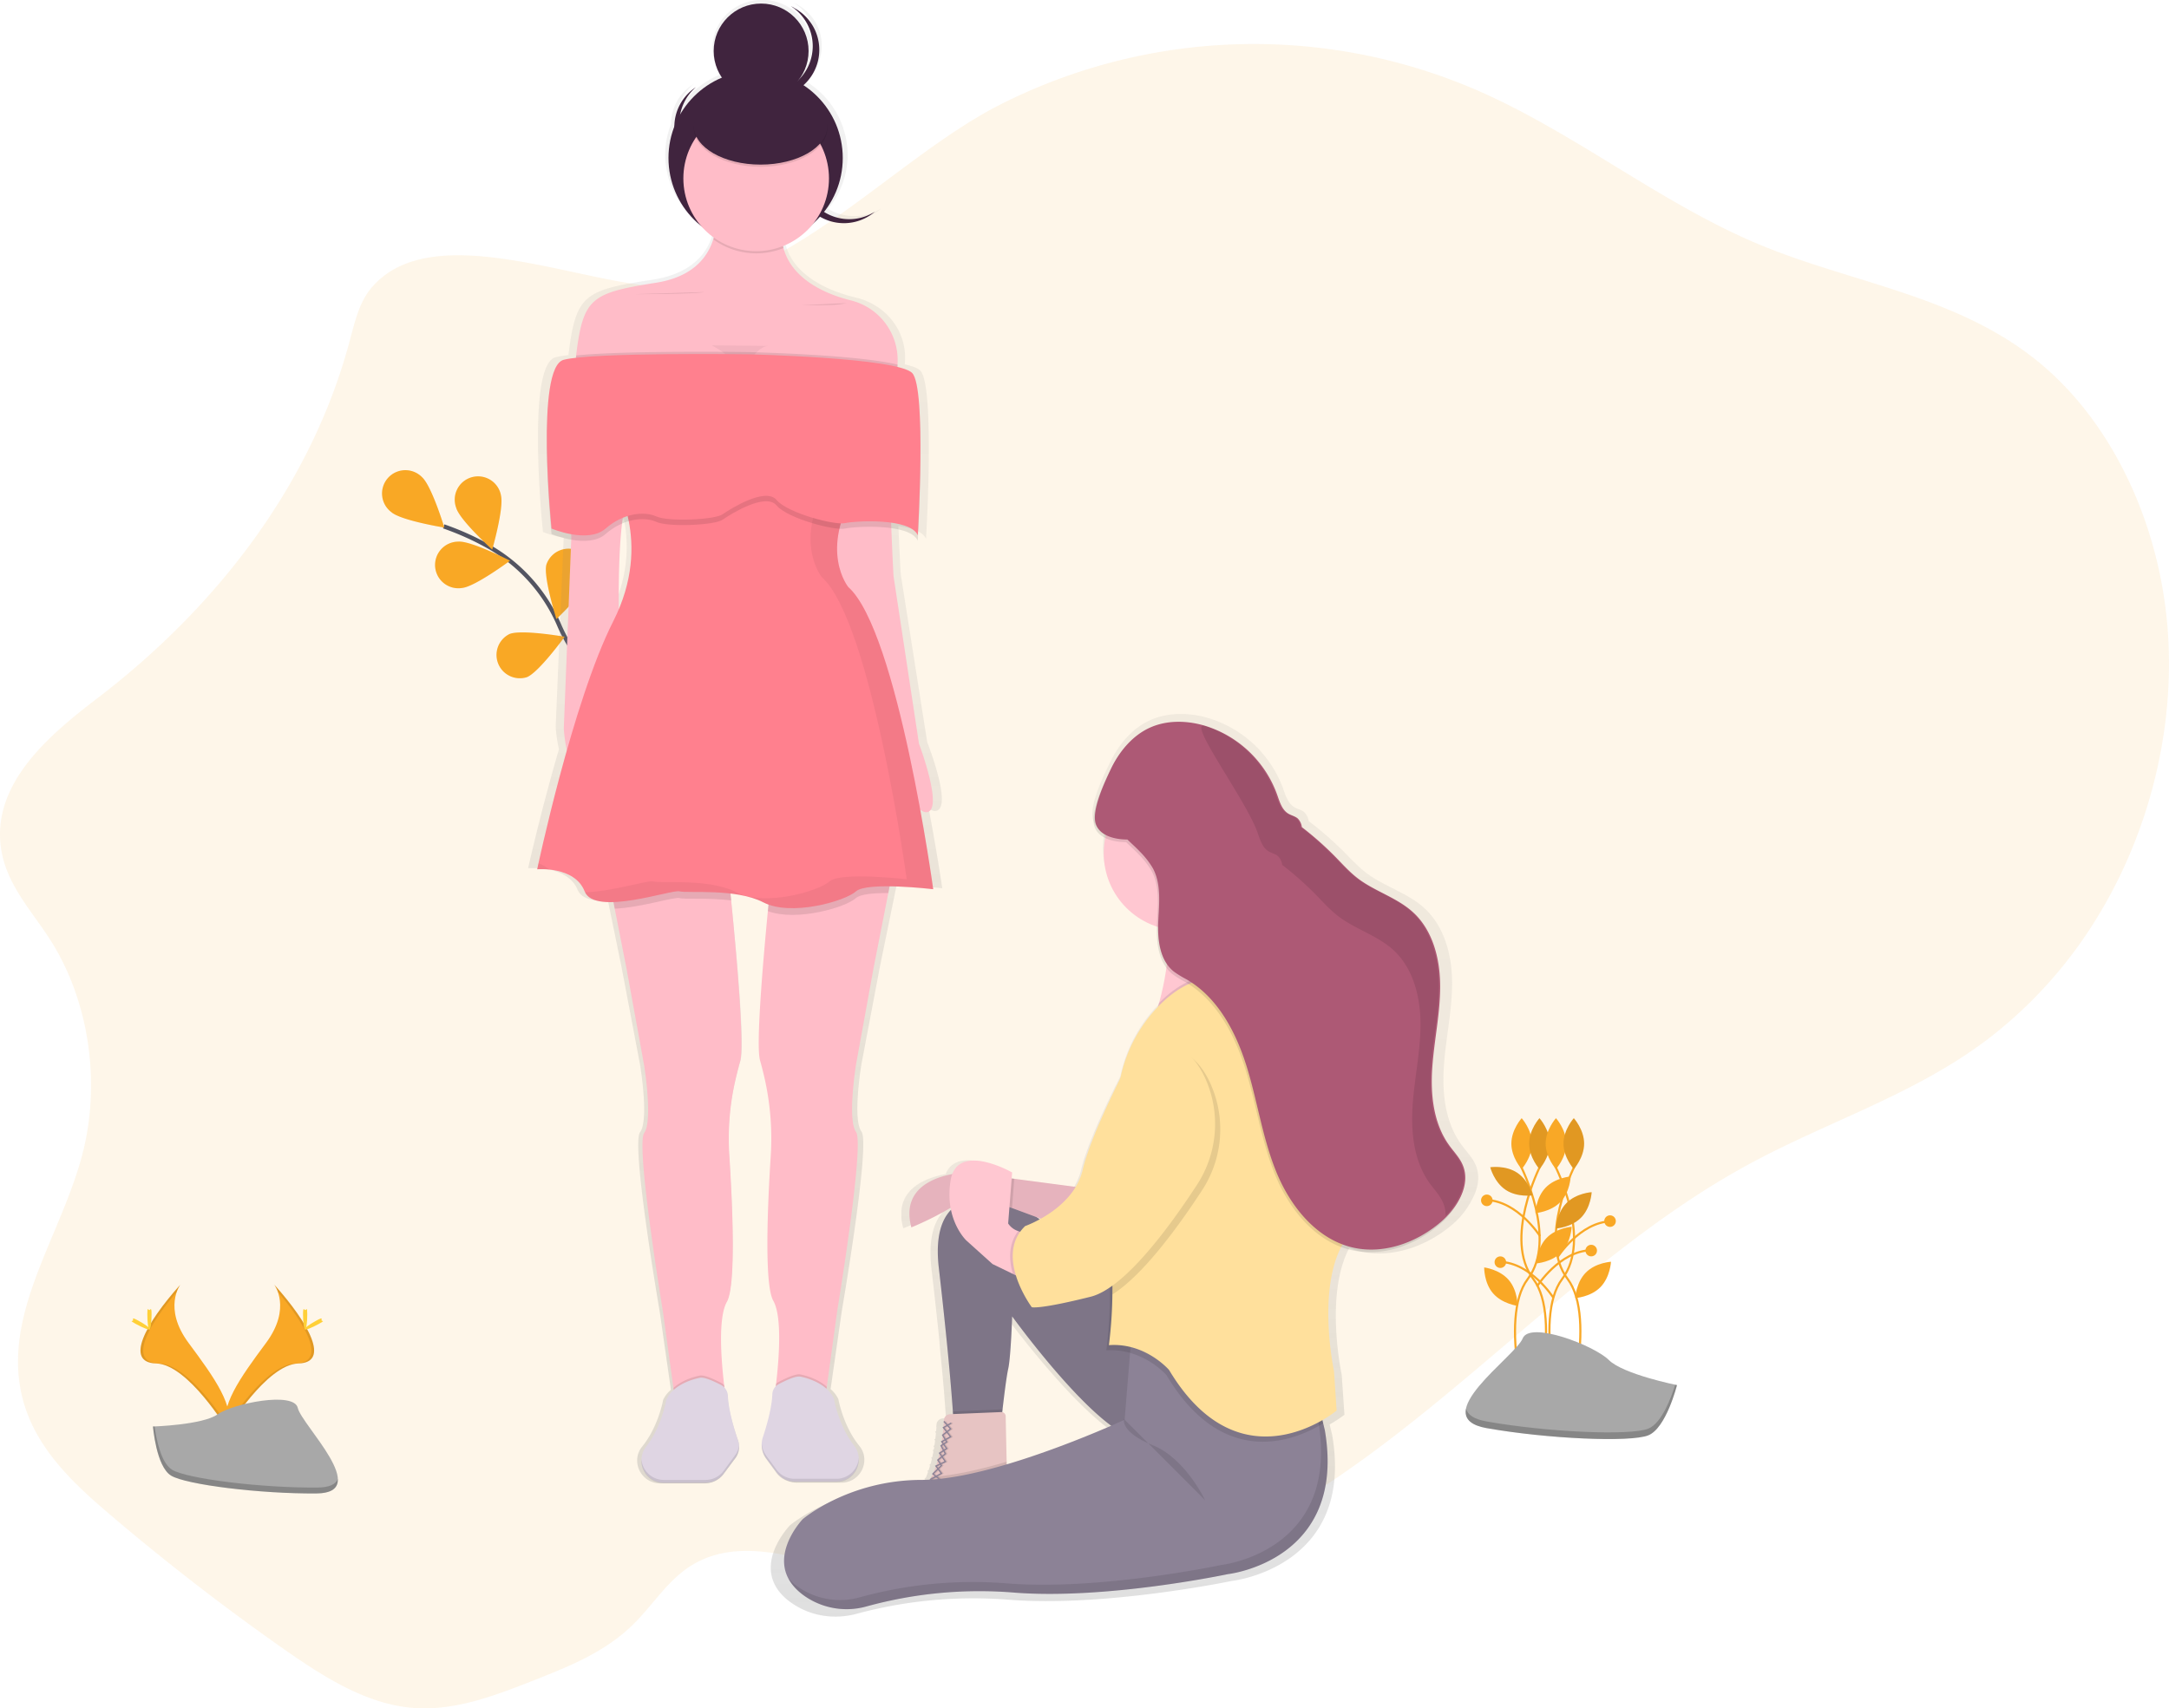 <svg id="3e90e3bd-4737-44d7-adc0-e2bfcead9cc9" data-name="Layer 1" xmlns="http://www.w3.org/2000/svg" xmlns:xlink="http://www.w3.org/1999/xlink" width="1022.76" height="805.71" viewBox="0 0 1022.76 805.71"><defs><linearGradient id="55f29204-bbf8-4e51-a460-f0aa6bf08779" x1="618.95" y1="809.58" x2="618.95" y2="383.84" gradientUnits="userSpaceOnUse"><stop offset="0" stop-color="gray" stop-opacity="0.25"/><stop offset="0.54" stop-color="gray" stop-opacity="0.12"/><stop offset="1" stop-color="gray" stop-opacity="0.1"/></linearGradient><linearGradient id="c12ee75b-8fd4-4091-ace4-e82fe8783f46" x1="435.29" y1="747" x2="435.29" y2="47.15" xlink:href="#55f29204-bbf8-4e51-a460-f0aa6bf08779"/></defs><title>girl just wanna have fun</title><path d="M263.42,183.31c-5.48,6.65-7.59,16-9.95,24.79-19,70.84-65.82,127.82-119.14,168.52C111.75,393.87,84.26,417,89.2,447.89c2.66,16.6,14.33,28.82,23,42.34,18.19,28.31,24.09,66.79,15.42,100.68-9.86,38.56-37.42,74.54-28.89,113.53,5.26,24,23.12,41.08,40.29,55.76q40.18,34.33,82.92,64.32c19.1,13.4,39.42,26.44,61.68,28.14,19.6,1.5,38.8-5.95,57.41-13.3,16.26-6.43,32.93-13.12,46.06-26,8.57-8.41,15.4-19.26,24.92-26.14,22.36-16.16,51.08-5.92,76.72,1,60.5,16.24,125.25,10.31,182.82-16.74,88.31-41.5,155.62-128.65,242-175.41,37.14-20.11,77.54-32.59,111.93-58.49a209.09,209.09,0,0,0,49.2-53.24c26-40.11,40.06-91.25,36-141.31s-26.81-98.3-62.54-126.56c-38.25-30.25-86.56-35.9-130.08-54.06-44.94-18.76-84.92-51-129.43-71.13a264.67,264.67,0,0,0-228.29,5.16c-48.44,24.45-97.54,81.62-151.49,85.92C370.42,185.39,293.43,146.89,263.42,183.31Z" transform="translate(-88.62 -47.15)" fill="#f9a826" opacity="0.1"/><path d="M415.27,400.85s-46.81-21.58-62.83-58.55a78.1,78.1,0,0,0-32.73-37,131.35,131.35,0,0,0-21.88-9.91" transform="translate(-88.62 -47.15)" fill="none" stroke="#535461" stroke-miterlimit="10" stroke-width="2"/><path d="M287.58,272.16c4.56,4,10.57,23.81,10.57,23.81s-20.45-3.3-25-7.29a11,11,0,1,1,14.44-16.52Z" transform="translate(-88.62 -47.15)" fill="#f9a826"/><path d="M324.79,280.59c1.66,5.83-4.07,25.74-4.07,25.74s-15.37-13.89-17-19.72a11,11,0,1,1,21.1-6Z" transform="translate(-88.62 -47.15)" fill="#f9a826"/><path d="M367.46,318.94C366,324.81,351,339.1,351,339.1s-6.26-19.75-4.75-25.62a11,11,0,0,1,21.26,5.46Z" transform="translate(-88.62 -47.15)" fill="#f9a826"/><path d="M393.21,355.22c-.49,6-12.86,22.66-12.86,22.66s-9.51-18.41-9-24.45a11,11,0,0,1,21.87,1.79Z" transform="translate(-88.62 -47.15)" fill="#f9a826"/><path d="M306.45,324.45c6-.49,22.66-12.86,22.66-12.86s-18.41-9.5-24.45-9a11,11,0,1,0,1.79,21.87Z" transform="translate(-88.62 -47.15)" fill="#f9a826"/><path d="M337.1,366.5c5.62-2.28,17.77-19.05,17.77-19.05s-20.41-3.56-26-1.28a11,11,0,0,0,8.25,20.33Z" transform="translate(-88.62 -47.15)" fill="#f9a826"/><path d="M372.5,403.28c5.92-1.3,20.74-15.78,20.74-15.78s-19.51-7-25.43-5.66a11,11,0,0,0,4.7,21.44Z" transform="translate(-88.62 -47.15)" fill="#f9a826"/><path d="M287.58,272.16c4.56,4,10.57,23.81,10.57,23.81s-20.45-3.3-25-7.29a11,11,0,1,1,14.44-16.52Z" transform="translate(-88.62 -47.15)" fill="#f9a826" opacity="0.1"/><path d="M324.79,280.59c1.66,5.83-4.07,25.74-4.07,25.74s-15.37-13.89-17-19.72a11,11,0,1,1,21.1-6Z" transform="translate(-88.62 -47.15)" fill="#f9a826" opacity="0.1"/><path d="M367.46,318.94C366,324.81,351,339.1,351,339.1s-6.26-19.75-4.75-25.62a11,11,0,0,1,21.26,5.46Z" transform="translate(-88.62 -47.15)" fill="#f9a826" opacity="0.1"/><path d="M393.21,355.22c-.49,6-12.86,22.66-12.86,22.66s-9.51-18.41-9-24.45a11,11,0,0,1,21.87,1.79Z" transform="translate(-88.62 -47.15)" fill="#f9a826" opacity="0.1"/><path d="M306.45,324.45c6-.49,22.66-12.86,22.66-12.86s-18.41-9.5-24.45-9a11,11,0,1,0,1.79,21.87Z" transform="translate(-88.62 -47.15)" fill="#f9a826" opacity="0.1"/><path d="M337.1,366.5c5.62-2.28,17.77-19.05,17.77-19.05s-20.41-3.56-26-1.28a11,11,0,0,0,8.25,20.33Z" transform="translate(-88.62 -47.15)" fill="#f9a826" opacity="0.1"/><path d="M372.5,403.28c5.92-1.3,20.74-15.78,20.74-15.78s-19.51-7-25.43-5.66a11,11,0,0,0,4.7,21.44Z" transform="translate(-88.62 -47.15)" fill="#f9a826" opacity="0.1"/><path d="M805.78,597.2s17.5,34.35,3.24,53.14,1.3,70,1.3,70" transform="translate(-88.62 -47.15)" fill="none" stroke="#f9a826" stroke-miterlimit="10"/><path d="M811,586.5c0,6.62-4.86,12-4.86,12s-4.86-5.37-4.86-12,4.86-12,4.86-12S811,579.88,811,586.5Z" transform="translate(-88.62 -47.15)" fill="#f9a826"/><path d="M814.85,597.2s-17.5,34.35-3.24,53.14-1.3,70-1.3,70" transform="translate(-88.62 -47.15)" fill="none" stroke="#f9a826" stroke-miterlimit="10"/><path d="M809.67,586.5c0,6.62,4.86,12,4.86,12s4.86-5.37,4.86-12-4.86-12-4.86-12S809.67,579.88,809.67,586.5Z" transform="translate(-88.62 -47.15)" fill="#f9a826"/><path d="M809.67,586.5c0,6.62,4.86,12,4.86,12s4.86-5.37,4.86-12-4.86-12-4.86-12S809.67,579.88,809.67,586.5Z" transform="translate(-88.62 -47.15)" opacity="0.1"/><path d="M822,597.2s17.5,34.35,3.24,53.14,1.3,70,1.3,70" transform="translate(-88.62 -47.15)" fill="none" stroke="#f9a826" stroke-miterlimit="10"/><path d="M827.17,586.5c0,6.62-4.86,12-4.86,12s-4.86-5.37-4.86-12,4.86-12,4.86-12S827.17,579.88,827.17,586.5Z" transform="translate(-88.62 -47.15)" fill="#f9a826"/><path d="M824.44,614c-4.59,4.77-11.82,5.27-11.82,5.27s.22-7.24,4.81-12S829.25,602,829.25,602,829,609.25,824.44,614Z" transform="translate(-88.62 -47.15)" fill="#f9a826"/><path d="M824.9,637.72c-4.59,4.77-11.82,5.27-11.82,5.27s.22-7.24,4.81-12,11.82-5.27,11.82-5.27S829.49,632.95,824.9,637.72Z" transform="translate(-88.62 -47.15)" fill="#f9a826"/><path d="M800,650.76c4.34,5,4.19,12.24,4.19,12.24s-7.19-.87-11.53-5.87-4.19-12.24-4.19-12.24S795.66,645.76,800,650.76Z" transform="translate(-88.62 -47.15)" fill="#f9a826"/><path d="M804,600.22c5.52,3.66,7.31,10.68,7.31,10.68s-7.16,1.09-12.68-2.57-7.31-10.68-7.31-10.68S798.51,596.56,804,600.22Z" transform="translate(-88.62 -47.15)" fill="#f9a826"/><path d="M804,600.22c5.52,3.66,7.31,10.68,7.31,10.68s-7.16,1.09-12.68-2.57-7.31-10.68-7.31-10.68S798.51,596.56,804,600.22Z" transform="translate(-88.62 -47.15)" opacity="0.1"/><path d="M831.05,597.2s-17.5,34.35-3.24,53.14-1.3,70-1.3,70" transform="translate(-88.62 -47.15)" fill="none" stroke="#f9a826" stroke-miterlimit="10"/><path d="M825.87,586.5c0,6.62,4.86,12,4.86,12s4.86-5.37,4.86-12-4.86-12-4.86-12S825.87,579.88,825.87,586.5Z" transform="translate(-88.62 -47.15)" fill="#f9a826"/><path d="M825.87,586.5c0,6.62,4.86,12,4.86,12s4.86-5.37,4.86-12-4.86-12-4.86-12S825.87,579.88,825.87,586.5Z" transform="translate(-88.62 -47.15)" opacity="0.1"/><path d="M827.27,614.53c-4.65,4.72-5,12-5,12s7.23-.41,11.88-5.13,5-12,5-12S831.92,609.82,827.27,614.53Z" transform="translate(-88.62 -47.15)" fill="#f9a826"/><path d="M827.27,614.53c-4.65,4.72-5,12-5,12s7.23-.41,11.88-5.13,5-12,5-12S831.92,609.82,827.27,614.53Z" transform="translate(-88.62 -47.15)" opacity="0.1"/><path d="M836.38,647.34c-4.65,4.72-5,12-5,12s7.23-.41,11.88-5.13,5-12,5-12S841,642.63,836.38,647.34Z" transform="translate(-88.62 -47.15)" fill="#f9a826"/><path d="M823,640.13s10.53-16.6,25.32-17" transform="translate(-88.62 -47.15)" fill="none" stroke="#f9a826" stroke-miterlimit="10"/><path d="M814.77,630.11s-10.53-16.6-25.32-17" transform="translate(-88.62 -47.15)" fill="none" stroke="#f9a826" stroke-miterlimit="10"/><path d="M813.4,653.8s10.53-16.6,25.32-17" transform="translate(-88.62 -47.15)" fill="none" stroke="#f9a826" stroke-miterlimit="10"/><circle cx="759.19" cy="575.9" r="2.73" fill="#f9a826"/><circle cx="701.09" cy="566.1" r="2.73" fill="#f9a826"/><path d="M821.15,659.27s-10.53-16.6-25.32-17" transform="translate(-88.62 -47.15)" fill="none" stroke="#f9a826" stroke-miterlimit="10"/><circle cx="707.47" cy="595.26" r="2.73" fill="#f9a826"/><circle cx="750.31" cy="589.8" r="2.73" fill="#f9a826"/><path d="M879.38,700.39s-25.38-5.08-32.15-11.85S810,669.93,806.61,678.39s-45.69,37.23-16.92,42.31,67.69,6.77,76.15,3.38S879.38,700.39,879.38,700.39Z" transform="translate(-88.62 -47.15)" fill="#a8a8a8"/><path d="M789.69,717.55c28.77,5.08,67.69,6.77,76.15,3.38,6.44-2.58,10.92-15,12.69-20.72l.85.18s-5.08,20.31-13.54,23.69-47.38,1.69-76.15-3.38c-8.3-1.47-10.68-4.91-9.78-9.26C780.61,714.28,783.51,716.46,789.69,717.55Z" transform="translate(-88.62 -47.15)" opacity="0.2"/><path d="M217.93,653s8.38,11-3.87,27.5S191.72,711,195.8,721.35c0,0,18.48-30.73,33.52-31.16S234.48,671.5,217.93,653Z" transform="translate(-88.62 -47.15)" fill="#f9a826"/><path d="M217.93,653a13.57,13.57,0,0,1,1.71,3.44c14.68,17.24,22.49,33.33,8.39,33.74-13.14.38-28.9,23.87-32.68,29.81a12.74,12.74,0,0,0,.45,1.35s18.48-30.73,33.52-31.16S234.48,671.5,217.93,653Z" transform="translate(-88.62 -47.15)" opacity="0.1"/><path d="M233.51,667c0,3.86-.43,7-1,7s-1-3.13-1-7,.54-2,1.07-2S233.51,663.13,233.51,667Z" transform="translate(-88.62 -47.15)" fill="#ffd037"/><path d="M238.86,671.59c-3.39,1.85-6.34,3-6.59,2.49s2.28-2.35,5.67-4.19,2.05-.5,2.31,0S242.24,669.74,238.86,671.59Z" transform="translate(-88.62 -47.15)" fill="#ffd037"/><path d="M173.67,653s-8.38,11,3.87,27.5S199.88,711,195.8,721.35c0,0-18.48-30.73-33.52-31.16S157.12,671.5,173.67,653Z" transform="translate(-88.62 -47.15)" fill="#f9a826"/><path d="M173.67,653a13.57,13.57,0,0,0-1.71,3.44c-14.68,17.24-22.49,33.33-8.39,33.74,13.14.38,28.9,23.87,32.68,29.81a12.74,12.74,0,0,1-.45,1.35s-18.48-30.73-33.52-31.16S157.12,671.5,173.67,653Z" transform="translate(-88.62 -47.15)" opacity="0.1"/><path d="M158.09,667c0,3.86.43,7,1,7s1-3.13,1-7-.54-2-1.07-2S158.09,663.13,158.09,667Z" transform="translate(-88.62 -47.15)" fill="#ffd037"/><path d="M152.74,671.59c3.39,1.85,6.34,3,6.59,2.49s-2.28-2.35-5.67-4.19-2.05-.5-2.31,0S149.35,669.74,152.74,671.59Z" transform="translate(-88.62 -47.15)" fill="#ffd037"/><path d="M160.76,719.92s23.43-.72,30.49-5.75,36-11,37.79-3,35.21,40.11,8.76,40.32-61.46-4.12-68.51-8.41S160.76,719.92,160.76,719.92Z" transform="translate(-88.62 -47.15)" fill="#a8a8a8"/><path d="M238.27,748.71c-26.45.21-61.46-4.12-68.51-8.41-5.37-3.27-7.51-15-8.22-20.41l-.78,0s1.48,18.9,8.53,23.19,42.06,8.63,68.51,8.41c7.64-.06,10.27-2.78,10.13-6.8C246.87,747.15,244,748.67,238.27,748.71Z" transform="translate(-88.62 -47.15)" opacity="0.2"/><path d="M784.36,596.4c-1.53-3.46-4.29-6.22-6.54-9.27-7.79-10.56-9.24-24.41-8.34-37.41s3.86-25.85,3.85-38.88S769.81,484,760,475.2c-7.83-7-18.65-10-27.06-16.32-3.92-3-7.23-6.6-10.69-10.07a159.74,159.74,0,0,0-16.56-14.44,7.09,7.09,0,0,0-2.11-4.21c-1.27-1.07-3-1.38-4.45-2.21-3.22-1.84-4.35-5.76-5.59-9.21a54.14,54.14,0,0,0-34.74-32.82c-9-2.73-19-3-27.57.76s-14.77,11.2-18.84,19.4c-.32.6-.62,1.19-.91,1.8-2.83,5.87-9.35,19.27-7.42,25.9a9.47,9.47,0,0,0,5.4,5.81,36.47,36.47,0,0,0-.76,7.4,37.12,37.12,0,0,0,26,35.19c-.19,6.89.64,14.32,4.62,19.62a128.51,128.51,0,0,1-3.6,17q-.28,1-.52,1.79a69.35,69.35,0,0,0-18.34,34.26c-6.23,12.28-15.55,31.79-18.45,44A28,28,0,0,1,595,607l-30.12-3.89-1.27-.16.23-2.87s-23.82-13.33-29.3.78a42.15,42.15,0,0,0-8.75,2.55h0c-.69.29-1.38.62-2.05,1l-.08,0-1,.52,0,0-.95.58-.11.07-.84.57-.09.06q-.44.31-.86.65l-.12.1q-.37.3-.72.62l-.12.11q-.39.35-.76.73l-.12.13q-.32.33-.61.68l-.14.16q-.33.4-.64.82l-.11.15q-.26.36-.5.74l-.13.21c-.18.3-.35.6-.52.91l-.09.18q-.2.4-.38.82l-.11.25c-.14.33-.26.67-.37,1l-.06.19q-.14.45-.25.92l-.07.3c-.08.37-.16.74-.22,1.13,0,.06,0,.13,0,.19q-.07.51-.11,1c0,.11,0,.23,0,.34,0,.41,0,.83,0,1.25,0,.06,0,.12,0,.18,0,.38,0,.78,0,1.18,0,.13,0,.25,0,.38,0,.46.09.92.16,1.39l0,.11c.07.45.15.91.25,1.37l.08.4c.11.51.23,1,.38,1.55h.05l.09,0,0,0,.15-.06.06,0,.26-.11.06,0,.25-.1.14-.06.24-.1.18-.07.31-.13.15-.06.49-.21.2-.09.38-.16.24-.1.42-.18.24-.1.68-.3.11-.05.63-.29.25-.11.57-.26.27-.12.67-.32.18-.09.91-.44.13-.06.82-.4.24-.12.81-.4.2-.1,2.17-1.1.12-.06,1-.54.17-.09,1.15-.61h0l2.52-1.39.06,0,1.26-.71,0,0,.26-.15q.09.52.2,1c-4.82,4.86-7.64,13.41-5.94,27.86l.37,3.14.1.9.33,2.81.11,1,.24,2.09.11,1,.28,2.51.13,1.14.22,2,.14,1.27.2,1.86.12,1.06.25,2.28.1.92.2,1.84.08.71.24,2.29.08.76.24,2.29,0,.25.22,2.18,0,.47.23,2.3,0,.23q.24,2.42.46,4.67v0q.79,8.11,1.29,13.95v0l.14,1.57v.15l.1,1.13.07.82,0,.55c.41,4.93.64,8.22.75,9.94l-1.47.06a3.11,3.11,0,0,0-3,2.92l0,.49-.24.21.21.23c0,.66-.09,1.38-.15,2.17l-.51.29.44.54c-.08.85-.17,1.76-.28,2.71l-.47.36.35.59c-.09.72-.2,1.47-.31,2.23l-.53.28.4.55q-.09.54-.18,1.09l-.49.32.33.6c-.16.87-.34,1.75-.54,2.64l-.55.35.35.5q-.28,1.18-.61,2.37l-.57.47.31.46q-.31,1-.66,2.07l-.63.29.37.48c-.32.9-.67,1.78-1,2.64l-.81.77.34.27c-.19.41-.39.81-.59,1.21s-.29.53-.44.79l-.42.23.15.27h0c-1.35.07-2.67.11-4,.11-35.87,0-58.28,18.83-58.28,18.83s-14.63,14.94-6.88,28.73l.22.39.2.34.24.38.21.32.45.64.19.25.35.45.24.29.37.43.24.27.61.66.16.16.53.52.26.25.51.46.26.23.79.66.09.07.77.59.29.21.67.47.29.2,1,.64h0a34.9,34.9,0,0,0,8.15,3.8,36.23,36.23,0,0,0,6.2,1.4,37.8,37.8,0,0,0,14.89-1c2.64-.72,5.73-1.49,9.19-2.25a210.89,210.89,0,0,1,62-4.44c45.47,3.77,105.68-8.79,105.68-8.79s58.28-6.28,47.39-69l-.81-3.29-.38-1.54a53.56,53.56,0,0,0,7-4.58l-1.28-18.83s-8.19-37.56,3.52-59.72a40.37,40.37,0,0,0,4.91,1.47c15.19,3.51,31.5-2.3,43.33-12.28a37.72,37.72,0,0,0,9.6-12C785.64,607.67,786.75,601.82,784.36,596.4ZM575.91,621.52l2.07.75-.63.34ZM561.2,740.15l0-1.25-.47-21.85a2.06,2.06,0,0,0-1.7-2c.43-3.78,1.32-11.28,2.16-16.59h0c.09-.56.17-1.09.26-1.59v-.07l.12-.67v0l.12-.65,0-.08.1-.5,0-.13.11-.51c1.28-5.65,1.92-25.1,1.92-25.1s27.41,37.22,48.47,52.47A479,479,0,0,1,561.2,740.15Z" transform="translate(-88.62 -47.15)" fill="url(#55f29204-bbf8-4e51-a460-f0aa6bf08779)"/><path d="M637.43,694.44c-1.09,16.91-4.83,34.71-16,30.3a40.45,40.45,0,0,1-8.84-5.18c-20.29-15-46.7-51.58-46.7-51.58s-.62,19.13-1.85,24.68-3.09,22.83-3.09,22.83H538.1s-1.23-22.21-6.79-70.34,38.87-29.62,38.87-29.62l41.42,31.92,25.83,19.9s.25,3.79.35,9.44C637.88,681.7,637.84,688,637.43,694.44Z" transform="translate(-88.62 -47.15)" fill="#8c8296"/><path d="M637.43,694.44c-1.09,16.91-4.83,34.71-16,30.3a40.45,40.45,0,0,1-8.84-5.18c-20.29-15-46.7-51.58-46.7-51.58s-.62,19.13-1.85,24.68c-.88,4-2.08,13.93-2.69,19.28-.25,2.14-.39,3.55-.39,3.55H538.1s0-.87-.17-2.64c-.49-7.17-2.17-29.1-6.62-67.7-5.55-48.13,38.87-29.62,38.87-29.62l41.42,31.92,25.83,19.9s.25,3.79.35,9.44C637.88,681.7,637.84,688,637.43,694.44Z" transform="translate(-88.62 -47.15)" opacity="0.1"/><path d="M561.33,711.94c-.25,2.14-.39,3.55-.39,3.55H538.1s0-.87-.17-2.64l22.79-1A1.92,1.92,0,0,1,561.33,711.94Z" transform="translate(-88.62 -47.15)" opacity="0.1"/><path d="M563.4,742l-39.49,7.4a24.31,24.31,0,0,0,3.89-5.7c4.54-8.95,5.63-21.27,5.9-26.71a3,3,0,0,1,2.91-2.88l24.12-1a2,2,0,0,1,2.1,2l.46,21.48Z" transform="translate(-88.62 -47.15)" fill="#e7c4c3"/><path d="M563.4,742l-39.49,7.4a24.31,24.31,0,0,0,3.89-5.7c10.62-.66,23.16-3.51,35.48-7.16Z" transform="translate(-88.62 -47.15)" opacity="0.1"/><path d="M667.68,789.53s-58,12.34-101.81,8.64a200.58,200.58,0,0,0-68.56,6.58,34.71,34.71,0,0,1-28.17-4.14c-23.09-15-2-37-2-37s21.6-18.51,56.15-18.51c27.78,0,72.73-18.36,89.27-25.54,4-1.75,6.37-2.84,6.37-2.84l2.55-31.54,1.15-14.12,15.15,5.74,71.23,27,3.54,14.65.78,3.24C723.83,783.36,667.68,789.53,667.68,789.53Z" transform="translate(-88.62 -47.15)" fill="#8c8296"/><path d="M713.34,721.66l-.78-3.24L709,703.76l-2.25-.85,2.7,11.19.78,3.24c10.49,61.7-45.66,67.87-45.66,67.87s-58,12.34-101.81,8.64a200.59,200.59,0,0,0-68.56,6.58,34.71,34.71,0,0,1-28.17-4.14,29.61,29.61,0,0,1-5.71-4.74,24.81,24.81,0,0,0,8.79,9.06,34.71,34.71,0,0,0,28.17,4.14,200.59,200.59,0,0,1,68.56-6.58c43.81,3.7,101.81-8.64,101.81-8.64S723.83,783.36,713.34,721.66Z" transform="translate(-88.62 -47.15)" opacity="0.1"/><path d="M693,513.72l-.23,0-39.88,4.91-19.13,6.17s.59-1.72,1.39-4.62c3-10.67,8.79-37.37-1.39-53.38-13-20.36,33.94,0,33.94,0s-3.61,22.68,18.37,41.65a68.52,68.52,0,0,0,6.18,4.74Z" transform="translate(-88.62 -47.15)" fill="#ffc7d1"/><path d="M600.42,607.51l-56.15-7.4s-32.7.62-25.91,25.91a152.31,152.31,0,0,0,29-16l38.25,14.19Z" transform="translate(-88.62 -47.15)" fill="#ffc7d1"/><path d="M600.42,607.51l-14.81,16.66-19.79-7.34L547.36,610c-3.2,2.27-6.37,4.31-9.38,6.11A146.66,146.66,0,0,1,518.36,626c-5-18.76,11.65-23.95,20.61-25.37a42.51,42.51,0,0,1,5.31-.54l22.6,3Z" transform="translate(-88.62 -47.15)" opacity="0.1"/><circle cx="556.85" cy="402.41" r="36.4" fill="#ffc7d1"/><path d="M712.55,718.42c-12.73,7.84-46.83,22.56-73.87-22.68,0,0-.43-.5-1.25-1.3a38.8,38.8,0,0,0-15.94-9.26A32.51,32.51,0,0,0,610.3,684a209.28,209.28,0,0,0,1.64-23.92c0-4,0-8.34-.32-12.65l25.83,19.9s.25,3.79.35,9.44l71.23,27Z" transform="translate(-88.62 -47.15)" opacity="0.1"/><path d="M692.75,513.75l-39.88,4.91-19.13,6.17s.59-1.72,1.39-4.62l.86-.86c6.16-6,13.64-10.94,22-11.74a47,47,0,0,0,7.75-1.3,27.15,27.15,0,0,1,20.33,2.17,28,28,0,0,1,6.18,4.74C692.41,513.39,692.58,513.57,692.75,513.75Z" transform="translate(-88.62 -47.15)" opacity="0.1"/><path d="M717.66,693.89l1.23,18.51s-45,37.64-79-19.13c0,0-11.11-13-28.38-11.72a209.28,209.28,0,0,0,1.64-23.92,138,138,0,0,0-1.64-24.21c-2.34-13.67,1-45.38,3.77-66.81.27-2,.52-4,.77-5.84A68.91,68.91,0,0,1,636,520.58c6.16-6,13.64-10.94,22-11.74a47,47,0,0,0,7.75-1.3c7.34-2,24.26-3.55,34.66,19.14,13.57,29.62,14.81,39.49,14.81,39.49s25.42,44.56,9.87,62.94C708.09,649.16,717.66,693.89,717.66,693.89Z" transform="translate(-88.62 -47.15)" fill="#ffe09c"/><path d="M566.88,603.08l-1.06,13.74L547.36,610c-3.2,2.27-6.37,4.31-9.38,6.11a38.12,38.12,0,0,1,.13-12.28,14.85,14.85,0,0,1,.86-3.16,42.51,42.51,0,0,1,5.31-.54Z" transform="translate(-88.62 -47.15)" opacity="0.1"/><path d="M578.21,653.78l-12-5.83-9.59-4.66-12.34-11.11s-10.49-9.87-7.4-28.38,29-3.7,29-3.7L564,624.17a9,9,0,0,0,4.7,3.57,22.45,22.45,0,0,0,5.79,1.36Z" transform="translate(-88.62 -47.15)" fill="#ffc7d1"/><path d="M777.68,597.69c-1.47-3.4-4.13-6.11-6.3-9.12-7.5-10.38-8.9-24-8-36.78s3.72-25.42,3.71-38.22-3.38-26.4-12.84-35c-7.55-6.9-18-9.8-26.07-16-3.77-2.91-7-6.49-10.3-9.9a154.87,154.87,0,0,0-16-14.2,7,7,0,0,0-2-4.14c-1.22-1-2.9-1.36-4.29-2.17-3.1-1.81-4.19-5.66-5.39-9.06a52.62,52.62,0,0,0-33.47-32.27c-8.65-2.69-18.31-3-26.56.75s-14.5,11.33-18.41,19.61c-2.73,5.77-9,18.95-7.15,25.46,1.65,5.8,8.92,7.69,15,7.66,1.92,1.88,4.06,3.77,5.74,5.56a40.06,40.06,0,0,1,6.21,7.89c4.1,7.52,3,16.64,2.61,25.19s.62,18.25,7.3,23.61a46.8,46.8,0,0,0,6,3.69c14.94,8.65,23.52,25.22,28.57,41.73s7.43,33.87,14.08,49.8,18.81,30.95,35.61,34.92c14.63,3.45,30.35-2.26,41.74-12.07C775.29,617.86,781.76,607.11,777.68,597.69Z" transform="translate(-88.62 -47.15)" opacity="0.1"/><path d="M778.3,596.46c-1.47-3.4-4.13-6.11-6.3-9.12-7.5-10.38-8.9-24-8-36.78s3.72-25.42,3.71-38.22-3.38-26.4-12.84-35c-7.55-6.9-18-9.8-26.07-16-3.77-2.91-7-6.49-10.3-9.9a154.87,154.87,0,0,0-16-14.2,7,7,0,0,0-2-4.14c-1.22-1-2.9-1.36-4.29-2.17-3.1-1.81-4.19-5.66-5.39-9.06a52.62,52.62,0,0,0-33.47-32.27c-8.65-2.69-18.31-3-26.56.75s-14.5,11.33-18.41,19.61c-2.73,5.77-9,18.95-7.15,25.46,1.65,5.8,8.92,7.69,15,7.66,1.92,1.88,4.06,3.77,5.74,5.56a40.06,40.06,0,0,1,6.21,7.89c4.1,7.52,3,16.64,2.61,25.19s.62,18.25,7.3,23.61a46.8,46.8,0,0,0,6,3.69c14.94,8.65,23.52,25.22,28.57,41.73s7.43,33.87,14.08,49.8,18.81,30.95,35.61,34.92c14.63,3.45,30.35-2.26,41.74-12.07C775.91,616.62,782.38,605.88,778.3,596.46Z" transform="translate(-88.62 -47.15)" fill="#ad5975"/><path d="M655.32,608.69c-10.91,16.72-27.63,39.76-42.16,48.95a138,138,0,0,0-1.64-24.21c-2.34-13.67,1-45.38,3.77-66.81,5.2-11,9.8-19.57,9.8-19.57s21.27-16.63,34.11,10.73A52.5,52.5,0,0,1,655.32,608.69Z" transform="translate(-88.62 -47.15)" opacity="0.1"/><path d="M578.21,653.78l-12-5.83c-1.86-6.55-2.17-14,2.51-20.21a22.45,22.45,0,0,0,5.79,1.36Z" transform="translate(-88.62 -47.15)" opacity="0.1"/><path d="M656.75,555.3a52.42,52.42,0,0,1-3.84,50.83c-12.93,19.83-34.06,48.59-50,52.58-24.68,6.17-27.77,4.94-27.77,4.94S557.23,639.59,572,625.4c0,0,22.83-8,27.15-26.53s23.45-54.3,23.45-54.3S643.9,527.95,656.75,555.3Z" transform="translate(-88.62 -47.15)" fill="#ffe09c"/><path d="M618.62,716.41s-1.85,6.17,13.57,12.34,24.68,25.91,24.68,25.91" transform="translate(-88.62 -47.15)" opacity="0.1"/><g opacity="0.1"><polygon points="439.26 698.12 438.97 697.58 444.09 694.77 441.48 691.29 445.94 689.19 443.23 685.23 446.58 683.07 444.24 679.79 448.4 677.5 445.01 673.19 449.02 670.85 449.33 671.38 445.93 673.36 449.34 677.69 445.14 680 447.46 683.23 444.1 685.4 446.86 689.44 442.43 691.53 445.01 694.97 439.26 698.12"/><polygon points="443.26 697.74 440.04 695.12 444.15 691.13 442.43 688.51 446.01 685.54 443.96 681.71 446.6 679.97 444.71 676.74 448.42 673.85 445.45 670.54 445.9 670.13 449.32 673.93 445.51 676.89 447.43 680.16 444.77 681.91 446.79 685.69 443.25 688.63 444.95 691.21 440.97 695.08 443.65 697.26 443.26 697.74"/></g><polygon points="438.65 698.12 438.35 697.58 443.47 694.77 440.86 691.29 445.32 689.19 442.61 685.23 445.96 683.07 443.62 679.79 447.79 677.5 444.39 673.19 448.41 670.85 448.72 671.38 445.32 673.36 448.72 677.69 444.52 680 446.84 683.23 443.48 685.4 446.24 689.44 441.81 691.53 444.39 694.97 438.65 698.12" fill="#8c8296"/><polygon points="442.64 697.74 439.43 695.12 443.54 691.13 441.81 688.51 445.39 685.54 443.35 681.71 445.99 679.97 444.09 676.74 447.8 673.85 444.83 670.54 445.29 670.13 448.7 673.93 444.9 676.89 446.82 680.16 444.16 681.91 446.18 685.69 442.63 688.63 444.33 691.21 440.35 695.08 443.03 697.26 442.64 697.74" fill="#8c8296"/><path d="M681.55,439.68c1.19,3.39,2.28,7.24,5.39,9.06,1.39.81,3.07,1.12,4.29,2.17a7,7,0,0,1,2,4.14,154.87,154.87,0,0,1,16,14.2c3.33,3.41,6.53,7,10.3,9.9,8.1,6.25,18.52,9.14,26.07,16,9.45,8.65,12.83,22.24,12.84,35s-2.85,25.44-3.71,38.22.54,26.4,8,36.78c2.17,3,4.83,5.72,6.3,9.12a15.39,15.39,0,0,1,1.26,6.33c6.42-6.68,11-16,7.38-24.22-1.47-3.4-4.13-6.11-6.3-9.12-7.5-10.38-8.9-24-8-36.78s3.72-25.42,3.71-38.22-3.38-26.4-12.84-35c-7.55-6.9-18-9.8-26.07-16-3.77-2.91-7-6.49-10.3-9.9a154.87,154.87,0,0,0-16-14.2,7,7,0,0,0-2-4.14c-1.22-1-2.9-1.36-4.29-2.17-3.1-1.81-4.19-5.66-5.39-9.06a52.62,52.62,0,0,0-33.47-32.27C648.07,386.83,676.22,424.51,681.55,439.68Z" transform="translate(-88.62 -47.15)" opacity="0.1"/><path d="M532.92,466.07s-2.3-16.13-6.4-37.66c1.32,1,2.57,1.44,3.68,1.14,7.61-2.09-4.35-32.34-4.35-32.34l-12.51-79.3s-.61-10.41-1.08-22.64c6.16.83,11.51,2.58,13,5.95,0,0,1.38-22.09,1.32-42.65,0-16.82-.79-33.29-4-36.65-1.07-1.11-3.68-2.08-7.33-2.94,0-.34.06-.68.09-1l0-.27c1-14.07-8.73-26.77-23-30.17-10.85-2.59-28.78-9.15-33.22-24.73-.09-.31-.17-.63-.24-1a35.88,35.88,0,0,0,15.15-11q1.6-1.38,3.05-2.9a24.22,24.22,0,0,0,25.73-1.36c.44-.31.86-.64,1.27-1a24.24,24.24,0,0,1-25,.1,40,40,0,0,0,9.24-25.52,40.82,40.82,0,0,0-20-34.82,22.58,22.58,0,0,0,4.8-5.74c6.32-10.81,2.3-24.48-9-30.54-.48-.26-1-.49-1.45-.71a21.89,21.89,0,0,1,7.57,29.72,22.53,22.53,0,0,1-2.2,3.11,21.65,21.65,0,0,0,3.38-11.62c0-12.39-10.47-22.43-23.39-22.43s-23.39,10-23.39,22.43a21.69,21.69,0,0,0,4,12.6,42.61,42.61,0,0,0-20.53,17.34,22.17,22.17,0,0,1,7.74-12.79c-.46.28-.91.57-1.35.88a22.1,22.1,0,0,0-9.45,18.05,39.62,39.62,0,0,0-2.75,14.52,40.52,40.52,0,0,0,16,32.11,35.58,35.58,0,0,0,6.32,5.54c-.08.29-.17.58-.26.87-2.68,8.21-9.82,17.65-28.08,20.43-32,4.87-36,7-39.51,34.49l-.13,1.06a46.14,46.14,0,0,0-6,1c-6.71,1.73-8.4,19.8-8.32,38.31-.11,21.27,2.34,44.12,2.34,44.12a52.32,52.32,0,0,0,9.76,2.69l-3.78,89.13a69.68,69.68,0,0,0,1.54,10.63C344.77,425.84,339.44,448.79,338,455v0l-.11.47v0l-.09.4h0l-.12.55v0l0,.15h3.05l.5,0h.18l.61,0,.25,0,.48,0,.27,0,.63.06h.14c5.85.6,14.2,2.8,17.26,10.29.06.15.15.27.21.41h0c0,.09.11.17.16.26a6.07,6.07,0,0,0,.37.59c.09.13.19.24.29.36a6.44,6.44,0,0,0,.48.52c.11.11.23.21.36.31s.37.31.58.44l.41.25c.22.13.44.26.68.38l.46.2c.25.11.51.22.77.31l.49.16c.28.09.57.17.86.25l.53.12.95.19.55.08,1,.13.57,0,1.1.07.59,0,1.17,0h.59l1.06,0,.64,3.11,5.81,28.33,8.7,45.91s4.35,26.08,0,31.82,9.25,84.51,9.25,84.51l5.17,36.06.13.93a13.93,13.93,0,0,0-3.67,4.74s-2.18,12.52-9.79,21.91l-.22.28a10.1,10.1,0,0,0-2.23,6.64,10.8,10.8,0,0,0,11,10.55h20.65a11.18,11.18,0,0,0,8.89-4.32l5.73-7.5a8.69,8.69,0,0,0,1.79-5.57,8.58,8.58,0,0,0-.48-2.85c-1.85-5.23-4.66-14.19-5-21a6.11,6.11,0,0,0-1.69-3.92l-.15-1.21c-1.47-12-3.06-32,1.37-39.43,4.6-7.72,2.72-46.72,1.21-69.13A119.57,119.57,0,0,1,435.48,556c.72-3,1.49-5.95,2.26-8.52,2.15-7.23-1.61-48.7-4.42-76.12l-.33-3.17c5.79.65,11.57,1.87,16.17,4.16a21.08,21.08,0,0,0,2.53,1l-.3,3c-2.72,27.14-5.87,63.78-3.86,70.53.65,2.18,1.29,4.62,1.92,7.14a124.44,124.44,0,0,1,3.36,38.14c-1.51,22.51-3.3,60.81,1.25,68.45,4.42,7.42,2.86,27.28,1.38,39.33l-.15,1.2a5.53,5.53,0,0,0-1.69,3.75c-.24,6.46-2.8,14.94-4.66,20.34a10.57,10.57,0,0,0-.56,3.25,10.75,10.75,0,0,0,2.22,7l5.05,6.61a11.18,11.18,0,0,0,8.89,4.32h20.65a10.8,10.8,0,0,0,11-10.55,10.1,10.1,0,0,0-2.23-6.64l-.22-.28c-7.61-9.39-9.79-21.91-9.79-21.91a13.93,13.93,0,0,0-3.67-4.74l.13-.93,5.17-36.06s13.6-78.78,9.25-84.51,0-31.82,0-31.82l8.7-45.91,7.23-35.26.64-3.13C521.77,464.82,532.92,466.07,532.92,466.07ZM379.49,293.14a28.55,28.55,0,0,1,3.33-1.15c2.2,10.74,2.33,25.25-5,41.82C377.77,325,377.84,306.17,379.49,293.14Z" transform="translate(-88.62 -47.15)" fill="url(#c12ee75b-8fd4-4091-ace4-e82fe8783f46)"/><path d="M437.63,547.68c-.73,2.56-1.47,5.5-2.16,8.49a124.13,124.13,0,0,0-2.93,36c1.45,22.35,3.24,61.24-1.15,68.93-4.24,7.42-2.72,27.31-1.31,39.32.67,5.68,1.31,9.58,1.31,9.58l-24.45-2.6-.78-5.66-4.94-36s-13-78.55-8.84-84.27,0-31.73,0-31.73L384.05,504l-5.56-28.25-6.41-32.61,58.78,4.16s1.14,10.38,2.53,24.5C436.09,499.12,439.69,540.48,437.63,547.68Z" transform="translate(-88.62 -47.15)" fill="#ffbcc8"/><path d="M512.54,442.6l-5.05,25.71-6.91,35.15-8.32,45.78s-4.16,26,0,31.73-8.84,84.27-8.84,84.27l-4.94,36-.78,5.66-24.45,2.6s.65-4,1.32-9.68c1.41-12,2.91-31.82-1.32-39.22-4.35-7.62-2.64-45.81-1.2-68.25a129.18,129.18,0,0,0-3.21-38c-.6-2.51-1.22-4.95-1.84-7.12-1.92-6.73,1.09-43.26,3.69-70.32,1.62-16.87,3.07-30.07,3.07-30.07Z" transform="translate(-88.62 -47.15)" fill="#ffbcc8"/><circle cx="358.9" cy="24.05" r="22.37" fill="#40243e"/><path d="M462.91,50.76c-.46-.26-.92-.49-1.39-.71A22.36,22.36,0,0,1,439.7,89c.43.28.87.56,1.33.82a22.37,22.37,0,1,0,21.88-39Z" transform="translate(-88.62 -47.15)" fill="#40243e"/><path d="M499.89,148c.42-.31.82-.64,1.22-1a22.36,22.36,0,0,1-26.59-35.82c-.44.28-.87.57-1.29.88A22.37,22.37,0,1,0,499.89,148Z" transform="translate(-88.62 -47.15)" fill="#40243e"/><path d="M442.15,125.09c.42-.31.82-.64,1.22-1a22.36,22.36,0,0,1-26.59-35.82c-.44.28-.87.57-1.29.88a22.37,22.37,0,0,0,26.67,35.92Z" transform="translate(-88.62 -47.15)" fill="#40243e"/><circle cx="356.3" cy="74.51" r="41.09" fill="#40243e"/><path d="M526.06,430.12c-7.28,2.08-20.81-31.21-20.81-31.21l-26-79.07.82-27.56,1.78-59.83-77.51,2.08S389.78,272,384.58,282.39a29.86,29.86,0,0,0-2.11,7.84c-2.77,16.85-2,49.38-2,49.38l-5.72,55.66s-.52,27.57-9.88,22.37-10.4-27-10.4-27L358,301.11s0-1.09-.12-3.06c-.38-10.92-1.4-48.84,1.68-77q.36-3.28.71-6.18c3.34-27.4,7.17-29.54,37.79-34.39,17.46-2.77,24.29-12.19,26.85-20.38a32.12,32.12,0,0,0,1.24-13.44s35.37-27.57,31.21,5.72a30.12,30.12,0,0,0,.7,11.78c4.25,15.53,21.4,22.08,31.77,24.66a29,29,0,0,1,22,30.09l0,.27a44.34,44.34,0,0,1-1.92,10.19s.52,19.25-1,31.21c-.75,5.74-.54,19.38-.12,32,.46,13.71,1.16,26.24,1.16,26.24l12,79.07S533.35,428,526.06,430.12Z" transform="translate(-88.62 -47.15)" fill="#ffbcc8"/><path d="M458.1,164.12A34.35,34.35,0,0,1,425,160.06a32.12,32.12,0,0,0,1.24-13.44s35.37-27.57,31.21,5.72A30.12,30.12,0,0,0,458.1,164.12Z" transform="translate(-88.62 -47.15)" opacity="0.1"/><circle cx="356.56" cy="84.13" r="34.33" fill="#ffbcc8"/><path d="M431.39,710l-24.45-2.6-.78-5.66c4.93-4.52,12.22-5.78,12.22-5.78,2-.66,6.88,1.61,10.21,3.36a5.72,5.72,0,0,1,1.49,1.11C430.75,706.07,431.39,710,431.39,710Z" transform="translate(-88.62 -47.15)" opacity="0.1"/><path d="M418.39,697s-12,2.08-15.61,10.4c0,0-2.08,12.48-9.36,21.85l-.21.28a10.54,10.54,0,0,0,8.42,16.89h19.75a10.54,10.54,0,0,0,8.5-4.31l5.48-7.48a8.91,8.91,0,0,0,1.26-8.13c-1.77-5.22-4.46-14.15-4.77-21a6.14,6.14,0,0,0-3.25-5.19C425.26,698.58,420.36,696.31,418.39,697Z" transform="translate(-88.62 -47.15)" fill="#dfd5e3"/><path d="M478.47,701.2l-.78,5.66-24.45,2.6s.65-4,1.32-9.68a5.64,5.64,0,0,1,1.23-.88c3.32-1.76,8.42-4.16,10.45-3.49C466.24,695.41,473.54,696.68,478.47,701.2Z" transform="translate(-88.62 -47.15)" opacity="0.1"/><path d="M466.24,696.45s12,2.08,15.61,10.4c0,0,2.08,12.48,9.36,21.85l.21.28A10.54,10.54,0,0,1,483,745.87H463.26a10.54,10.54,0,0,1-8.5-4.31L449.93,735a11,11,0,0,1-1.59-10c1.78-5.38,4.23-13.83,4.46-20.28a5.63,5.63,0,0,1,3-4.78C459.12,698.17,464.22,695.78,466.24,696.45Z" transform="translate(-88.62 -47.15)" fill="#dfd5e3"/><path d="M430.87,447.29s1.14,10.38,2.53,24.5c-10.92-1.33-21.95-.4-24.38-1.09s-18.23,4.47-30.52,5l-6.41-32.61Z" transform="translate(-88.62 -47.15)" opacity="0.1"/><path d="M512.54,442.6l-5.05,25.71c-6.81,0-13.14.49-15.24,2.38-4.93,4.44-28.09,11.22-41.57,6.14,1.62-16.87,3.07-30.07,3.07-30.07Z" transform="translate(-88.62 -47.15)" opacity="0.1"/><path d="M377.81,273.54s19.25,28.61,0,66.58-35.89,117-35.89,117,17.69-1.56,22.37,10.4,41.09-1,44.74,0,26.53-1.56,39.53,5.2,38.49-.52,43.7-5.2,36.41-1,36.41-1S512,344.81,488.61,324c0,0-14-17.17,3.64-45.78S377.81,273.54,377.81,273.54Z" transform="translate(-88.62 -47.15)" fill="#ff808e"/><path d="M509.94,229.33s.52,19.25-1,31.21c-.75,5.74-.54,19.38-.12,32-8.67-1.19-19-.39-21.73.23a21.78,21.78,0,0,1-7-.51c-8.54-1.58-21.47-5.85-25.27-10.41-5.2-6.24-21.85,4.16-25.49,6.76s-25.49,3.64-31.21,1c-3.89-1.77-9.7-1.85-15.64.56a29.4,29.4,0,0,0-8.29,5.16c-4.26,3.73-10.84,3.64-16.25,2.66-.38-10.92-1.4-48.84,1.68-77q.36-3.28.71-6.18c21.89-2.46,81-1.62,81-1.62s51.08,1.13,70.58,5.94A44.34,44.34,0,0,1,509.94,229.33Z" transform="translate(-88.62 -47.15)" opacity="0.1"/><ellipse cx="358.64" cy="60.46" rx="31.47" ry="18.21" opacity="0.1"/><ellipse cx="358.64" cy="59.42" rx="31.47" ry="18.21" fill="#40243e"/><path d="M388,185.89c1,0,28.09,0,32.77-1" transform="translate(-88.62 -47.15)" opacity="0.1"/><path d="M466.5,191.1c13.52,0,16.65,0,21.33-1" transform="translate(-88.62 -47.15)" opacity="0.1"/><path d="M424.26,210s13.68,7.17,14.31,14.42c0,0,5.09-13.5,12.35-14.13" transform="translate(-88.62 -47.15)" opacity="0.05"/><path d="M435.35,733.31l-5.48,7.48a10.54,10.54,0,0,1-8.5,4.31H401.62a10.54,10.54,0,0,1-10.53-9.81,10.56,10.56,0,0,0,10.53,11.37h19.75a10.54,10.54,0,0,0,8.5-4.31l5.48-7.48a8.92,8.92,0,0,0,1.69-6.06A8.92,8.92,0,0,1,435.35,733.31Z" transform="translate(-88.62 -47.15)" opacity="0.1"/><path d="M483,744.57H463.26a10.54,10.54,0,0,1-8.5-4.31l-4.83-6.59a11,11,0,0,1-2.11-5.77,11,11,0,0,0,2.11,7.34l4.83,6.59a10.54,10.54,0,0,0,8.5,4.31H483a10.56,10.56,0,0,0,10.53-11.37A10.54,10.54,0,0,1,483,744.57Z" transform="translate(-88.62 -47.15)" opacity="0.1"/><g opacity="0.05"><path d="M488.61,324s-14-17.17,3.64-45.78c4.7-7.6-1.18-11.49-12.34-13.11,1.93,2.09,2.07,4.85-.15,8.43-17.69,28.61-3.64,45.78-3.64,45.78,23.41,20.81,40.05,142.53,40.05,142.53s-31.21-3.64-36.41,1-30.69,12-43.7,5.2-35.89-4.16-39.53-5.2c-2.44-.7-19.61,4.92-32.07,5.09,5.35,11.25,41-1.44,44.55-.41s26.53-1.56,39.53,5.2,38.49-.52,43.7-5.2,36.41-1,36.41-1S512,344.81,488.61,324Z" transform="translate(-88.62 -47.15)"/><path d="M342.54,454.3c-.41,1.85-.62,2.87-.62,2.87a33.47,33.47,0,0,1,5.86.14A18.17,18.17,0,0,0,342.54,454.3Z" transform="translate(-88.62 -47.15)"/></g><path d="M441.28,216.84s-73.35-1-86.87,2.6S348.68,299,348.68,299s17.17,7.28,25.49,0,18.21-8.32,23.93-5.72,27.57,1.56,31.21-1,20.29-13,25.49-6.76,27.57,12,32.25,10.92,30.69-2.6,34.33,5.72c0,0,4.16-69.18-2.6-76.47S441.28,216.84,441.28,216.84Z" transform="translate(-88.62 -47.15)" opacity="0.1"/><path d="M441.28,214.24s-73.35-1-86.87,2.6-5.72,79.59-5.72,79.59,17.17,7.28,25.49,0,18.21-8.32,23.93-5.72,27.57,1.56,31.21-1,20.29-13,25.49-6.76,27.57,12,32.25,10.92,30.69-2.6,34.33,5.72c0,0,4.16-69.18-2.6-76.47S441.28,214.24,441.28,214.24Z" transform="translate(-88.62 -47.15)" fill="#ff808e"/></svg>